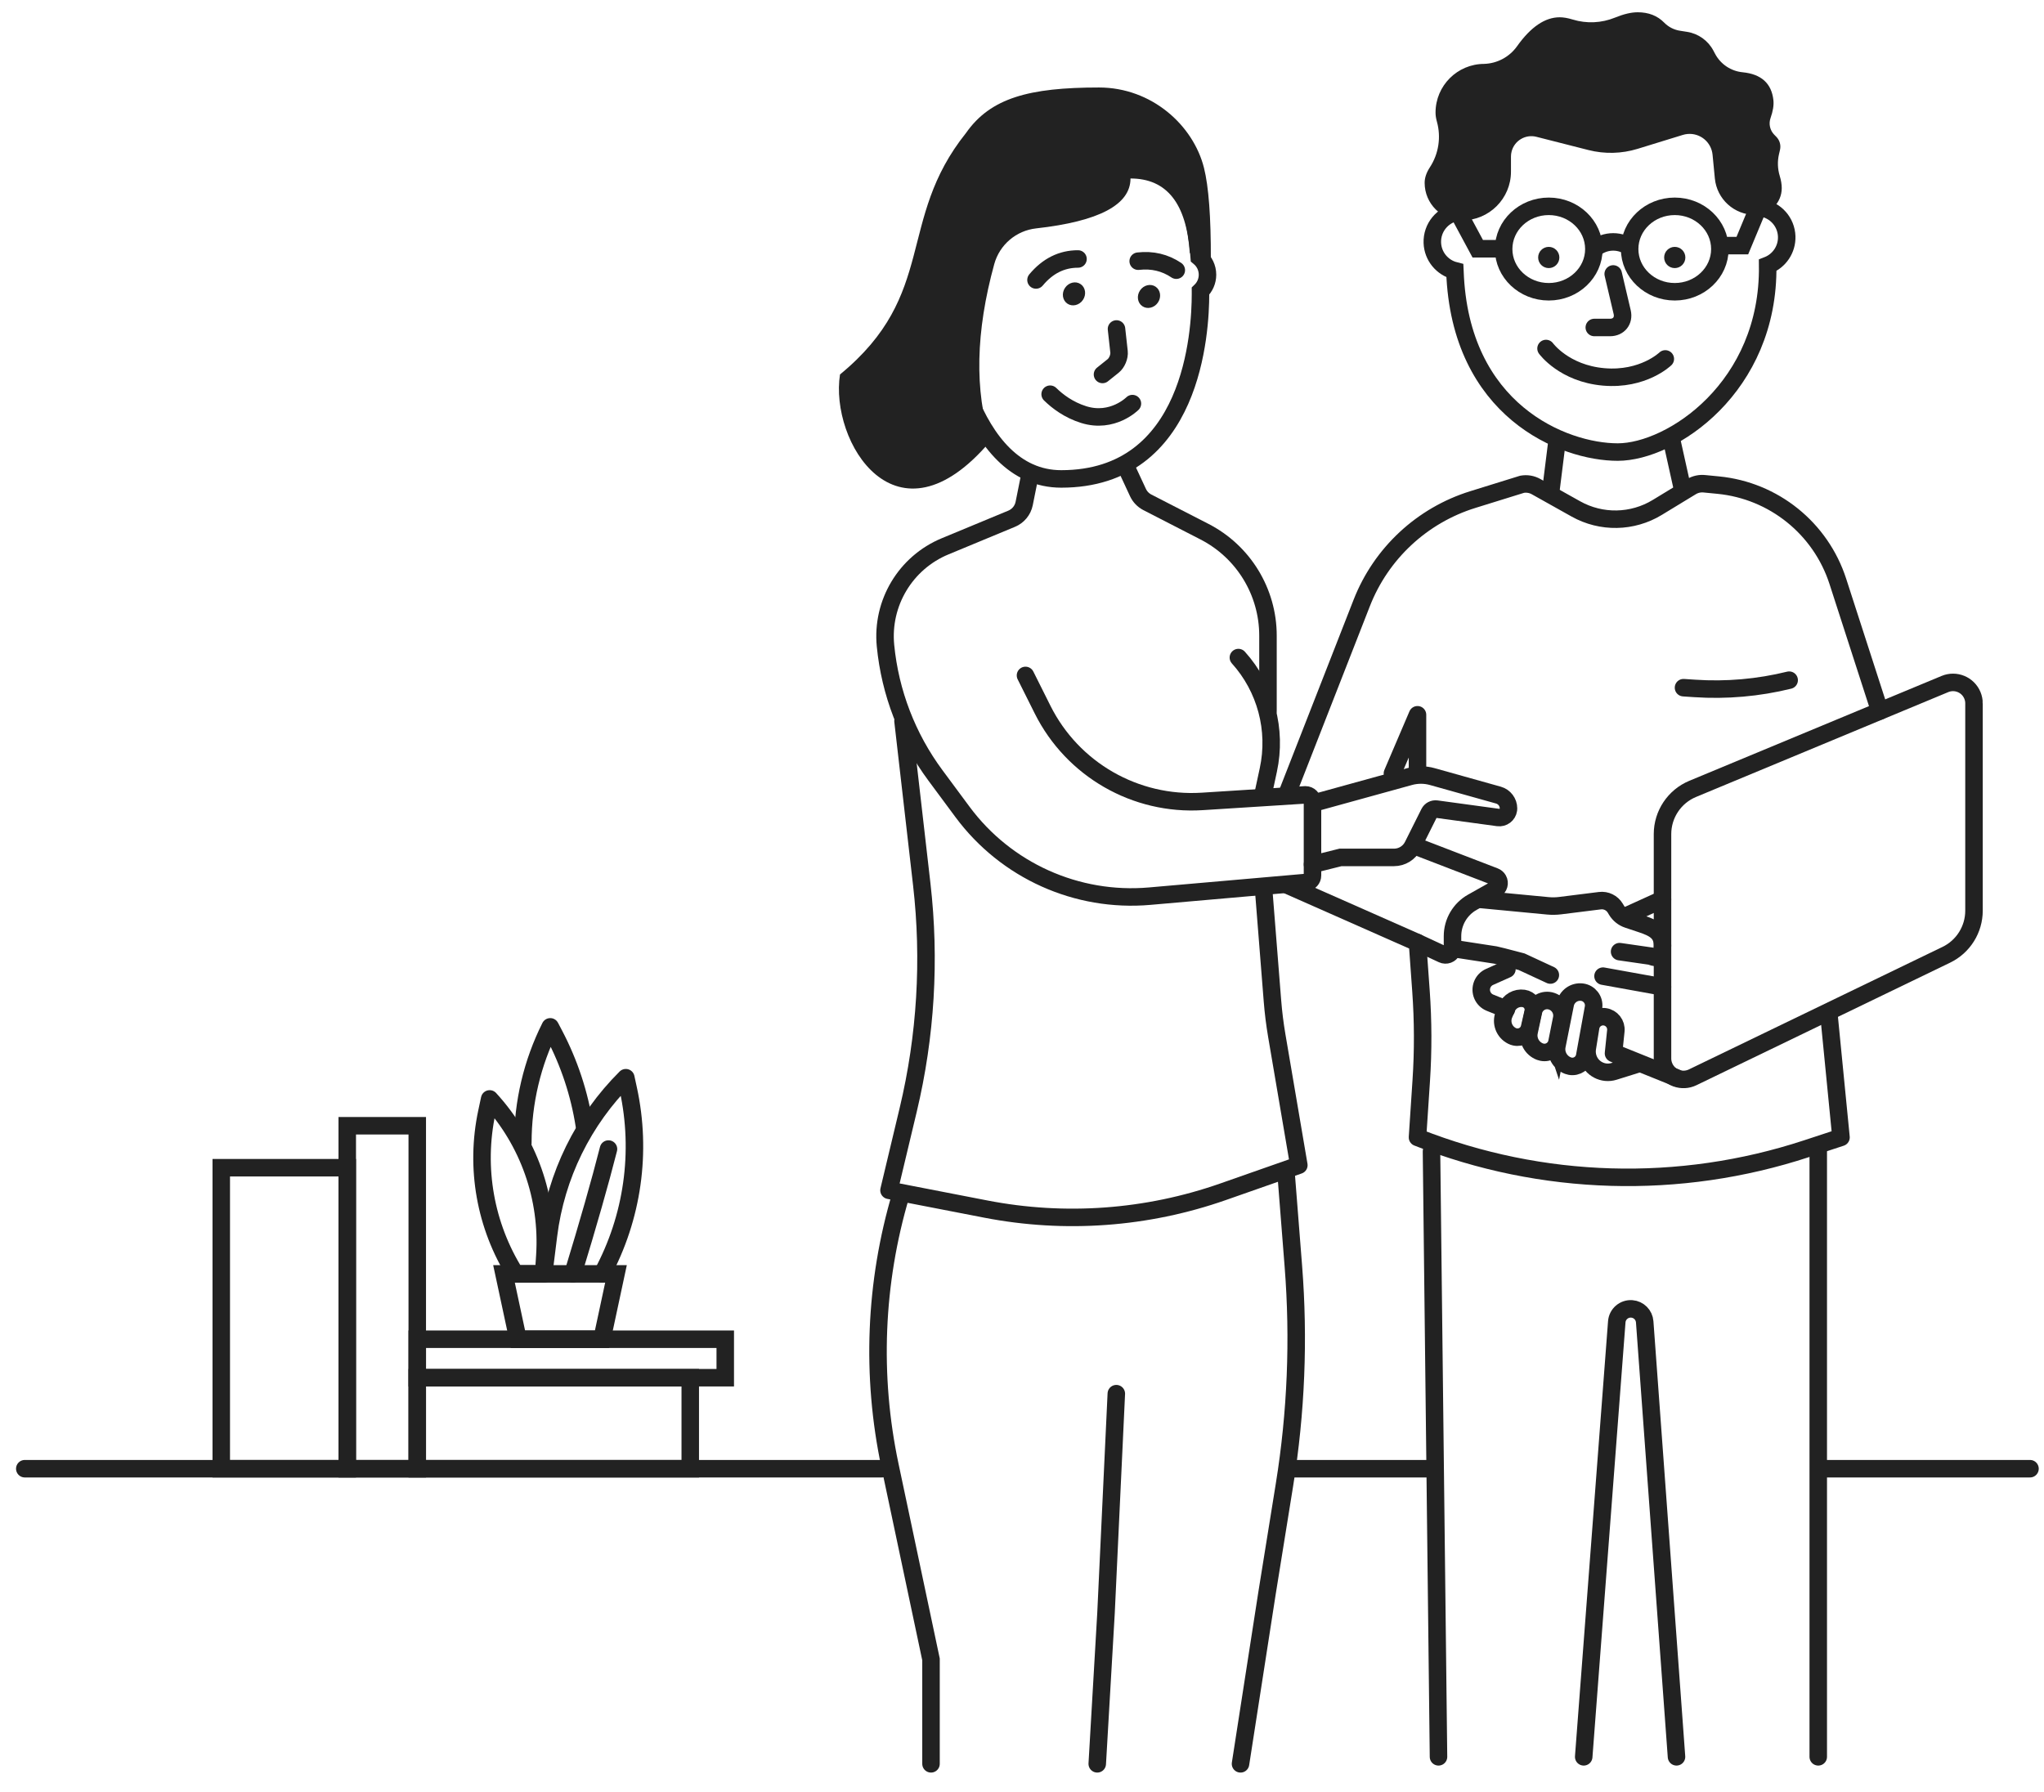 <svg height="256" viewBox="0 0 292 256" width="292" xmlns="http://www.w3.org/2000/svg"><g fill="none" fill-rule="evenodd"><path d="m261.282 145.021 1.718 17.479-4.942 1.624c-18.141 5.96-37.796 5.386-55.558-1.624l.535-8.108c.281-4.256.268-8.527-.037-12.782l-.498-6.933-18.5-8.178m-.054-13.282 10.589-27.074c2.769-7.08 8.609-12.516 15.87-14.77l7.038-2.185c.683-.122 1.388-.003 1.993.336l5.69 3.187c3.629 2.032 8.071 1.951 11.623-.211l4.868-2.963c.572-.348 1.244-.495 1.909-.417l1.942.19c7.923.776 14.631 6.177 17.08 13.752l5.993 18.535" stroke="#222" stroke-linecap="round" stroke-linejoin="round" stroke-width="2.5"/><path d="m205.5 251-1-86.5m55.25 0v86.5" stroke="#222" stroke-linecap="round" stroke-width="2.5"/><path d="m226.244 251 4.724-62.155c.084-1.101 1.044-1.926 2.146-1.843.987.075 1.771.861 1.843 1.848l4.544 62.149" stroke="#222" stroke-linecap="round" stroke-width="2.5"/><path d="m220.631 50.503s2.879 3.326 8.554 3.326 8.554-3.326 8.554-3.326" stroke="#222" stroke-linecap="round" stroke-width="2.5" transform="matrix(-.996 -.087 -.087 .996 462.044 20.173)"/><path d="m232.511 6.74c13.99 1.224 18.98 13.694 19.642 25.665 1.889.577 3.183 2.413 3.004 4.461-.163 1.858-1.491 3.335-3.201 3.772-1.897 17.344-16.918 24.787-24.498 23.857-7.682-.943-21.668-8.589-19.93-28.457l.006-.077c-1.728-.67-2.881-2.421-2.712-4.36.189-2.166 1.962-3.812 4.077-3.901 2.861-11.561 9.905-22.159 23.611-20.96z" stroke="#222" stroke-linecap="round" stroke-width="2.5" transform="matrix(.993 -.122 .122 .993 -2.625 28.294)"/><path d="m229.557 39.138-1.284 5.458c-.285 1.211.483 2.192 1.734 2.192h2.25" stroke="#222" stroke-linecap="round" stroke-width="2.5" transform="matrix(-1 0 0 1 460.014 0)"/><ellipse cx="221.251" cy="35.581" rx="6.445" ry="6.103" stroke="#222" stroke-linecap="round" stroke-width="2.5"/><ellipse cx="239.251" cy="35.581" rx="6.445" ry="6.103" stroke="#222" stroke-linecap="round" stroke-width="2.5"/><circle cx="221.251" cy="36.787" fill="#222" r="1.516"/><circle cx="239.251" cy="36.787" fill="#222" r="1.516"/><path d="m233.952 1.753c1.561 0 2.825.494 3.792 1.482.603.617 1.39 1.022 2.242 1.155l1.027.161c1.602.25 2.993 1.241 3.753 2.674l.247.466c.785 1.481 2.26 2.47 3.929 2.633 2.67.262 4.137 1.589 4.401 3.98.079.712-.057 1.564-.407 2.555-.294.832-.088 1.758.529 2.387l.301.307c.479.489.675 1.188.52 1.854l-.143.612c-.239 1.027-.204 2.098.103 3.107.193.635.289 1.217.289 1.748 0 2.112-1.713 3.825-3.825 3.825-2.965 0-5.445-2.252-5.731-5.203l-.328-3.392c-.175-1.809-1.784-3.134-3.593-2.959-.221.021-.439.065-.651.13l-6.459 1.988c-2.283.703-4.716.763-7.032.173l-7.429-1.891c-1.56-.397-3.147.545-3.544 2.105-.06.235-.09.477-.09.719v2.153c-0 3.847-3.118 6.965-6.965 6.965-2.964 0-5.368-2.403-5.368-5.368 0-.713.249-1.451.747-2.214l-0-0c1.259-1.93 1.625-4.308 1.004-6.527-.13-.463-.194-.893-.194-1.289 0-3.844 3.116-6.961 6.961-6.961-.024 0-.049 0-.072.001l0.0 0c1.894-.042 3.657-.977 4.755-2.521 1.963-2.76 3.994-4.14 6.094-4.14.538 0 1.156.107 1.853.321l0-0c1.984.608 4.118.512 6.04-.272 1.248-.509 2.328-.764 3.242-.764z" fill="#222"/><path d="m245.757 35.088h3.15l2.25-5.4" stroke="#222" stroke-width="2.5"/><path d="m214.707 35.538h-3.6l-3.15-5.85" stroke="#222" stroke-width="2.5"/><path d="m227.757 35.538c1.564-1.303 3.836-1.303 5.4 0" stroke="#222" stroke-width="2.5"/><path d="m149.794 56.427s2.18 3.391 6.482 2.986c2.253-.212 4.072-1.077 5.295-1.854" stroke="#222" stroke-linecap="round" stroke-width="2.5" transform="matrix(-.978 -.208 -.208 .978 320.009 33.634)"/><path d="m158 20.5c8.803.965 12.502 5.541 13.319 16.244.721.596 1.181 1.497 1.181 2.506 0 .922-.384 1.755-1.001 2.346.001.133.001.268.001.404 0 5.305-1.074 26.425-19.899 26.425-13.31 0-16.601-21.846-16.601-27.925 0-14.5 12.873-21.111 23-20z" stroke="#222" stroke-linecap="round" stroke-width="2.5"/><path d="m158 47-.362 3.258c-.076.686.298 1.59.836 2.021l1.526 1.221" stroke="#222" stroke-linecap="round" stroke-width="2.5" transform="matrix(-1 0 0 1 317.5 0)"/><path d="m282 100.496v29.612c0 2.686-1.537 5.135-3.955 6.303l-36.24 17.509c-1.492.721-3.286.096-4.006-1.396-.197-.407-.299-.853-.299-1.305v-32.048c0-2.828 1.702-5.378 4.313-6.464l36.036-14.981c1.53-.636 3.286.089 3.922 1.619.152.365.23.756.23 1.152z" stroke="#222" stroke-linecap="round" stroke-width="2.5"/><path d="m239.5 154-8.132-3.279m-16.168-6.519-2.342-.944c-1.024-.413-1.52-1.578-1.107-2.603.193-.48.565-.866 1.037-1.077 1.105-.495 1.933-.867 2.486-1.114" stroke="#222" stroke-linecap="round" stroke-width="2.5"/><path d="m222.5 62.5-1 8" stroke="#222" stroke-width="2.5"/><path d="m238.5 61.5 2 9" stroke="#222" stroke-width="2.5"/><ellipse cx="153.425" cy="42.017" fill="#222" rx="1.544" ry="1.685" transform="matrix(.829 .559 -.559 .829 49.725 -78.611)"/><ellipse cx="164.14" cy="42.388" fill="#222" rx="1.544" ry="1.685" transform="matrix(.829 .559 -.559 .829 51.765 -84.539)"/><path d="m218.448 147.411.62-2.896c.231-1.076 1.29-1.762 2.366-1.531.022.005.044.01.066.015 1.12.28 1.822 1.39 1.596 2.522l-.677 3.384c-.197.984-1.154 1.622-2.137 1.425-.096-.019-.19-.046-.282-.08-1.149-.431-1.81-1.638-1.552-2.839z" stroke="#222" stroke-linecap="round" stroke-width="2.5"/><path d="m214.856 144.934.376-.907c.398-.961 1.397-1.53 2.426-1.383.888.127 1.505.949 1.378 1.837-.006.045-.015.091-.025.135l-.508 2.205c-.218.947-1.163 1.538-2.111 1.32-.136-.031-.267-.079-.392-.141-1.127-.563-1.626-1.902-1.144-3.066z" stroke="#222" stroke-linecap="round" stroke-width="2.5"/><path d="m222.419 149.405 1.186-5.929c.223-1.114 1.268-1.867 2.395-1.726 1.045.131 1.786 1.084 1.655 2.128-.004.035-.01.07-.016.105l-1.257 6.915c-.176.97-1.105 1.613-2.075 1.436-.105-.019-.208-.047-.307-.085-1.153-.432-1.823-1.637-1.581-2.845z" stroke="#222" stroke-linecap="round" stroke-width="2.5"/><path d="m226.758 149.76.479-2.994c.155-.969 1.058-1.634 2.029-1.496.977.14 1.67 1.026 1.568 2.008l-.334 3.221 3.5 1.5-3.419 1.068c-1.568.49-3.236-.384-3.725-1.951-.137-.439-.171-.903-.098-1.357z" stroke="#222" stroke-linecap="round" stroke-linejoin="round" stroke-width="2.5"/><path d="m147.185 67.583-.871 4.347c-.196.981-.869 1.799-1.793 2.182l-9.508 3.943c-5.652 2.343-9.107 8.105-8.513 14.195.654 6.707 3.119 13.11 7.13 18.526l3.87 5.224c6.213 8.388 16.338 12.945 26.736 12.036l22.351-1.956c.517-.045.913-.478.913-.996v-10.518c0-.552-.448-1-1-1-.021 0-.042.001-.063.002l-14.687.932c-9.547.606-18.53-4.559-22.808-13.116l-2.442-4.884" stroke="#222" stroke-linecap="round" stroke-width="2.5"/><path d="m187.5 123.5 4-1h7.646c1.136 0 2.175-.642 2.683-1.658l2.351-4.701c.191-.383.605-.601 1.03-.544l8.804 1.201c.716.098 1.377-.404 1.474-1.12.008-.059.012-.118.012-.177 0-.887-.59-1.665-1.444-1.904l-9.45-2.646c-1.051-.294-2.162-.296-3.213-.006l-12.892 3.557" stroke="#222" stroke-linecap="round" stroke-width="2.5"/><path d="m148 40c1.667-2 3.667-3 6-3" stroke="#222" stroke-linecap="round" stroke-width="2.5"/><path d="m162.5 37.5c2-.333 3.833 0 5.5 1" stroke="#222" stroke-linecap="round" stroke-width="2.5" transform="matrix(.999 .052 -.052 .999 2.212 -8.597)"/><path d="m148.008 32.632c8.994-1.003 13.492-3.381 13.492-7.132 5.167 0 7.991 3.551 8.472 10.654l3.005.846c.016-6-.31-10.333-.976-13-1.533-6.131-7.5-11.5-15-11.5-10 0-15.5 1.5-19 6.5-10 12.5-4 23-18 34.5-1.5 9.5 8 25.5 21.5 9.5-2.299-7.183-2.121-15.605.535-25.266l0.0 0c.759-2.763 3.126-4.784 5.974-5.102z" fill="#222"/><g stroke="#222" stroke-width="2.5"><path d="m129 103 2.681 23.36c1.235 10.763.58 21.659-1.935 32.197l-2.746 11.502 13.829 2.683c11.318 2.196 23.017 1.342 33.897-2.474l10.823-3.797-3.15-18.498c-.281-1.65-.488-3.311-.62-4.98l-1.279-16.143" stroke-linecap="round" stroke-linejoin="round"/><path d="m207.5 135.5 6.127.943c.166.025 1.415.346 3.749.96l4.102 1.903m9.891-3.344 4.448.642c1.123.487 1.684-.009 1.684-1.488 0-1.888-1.208-2.519-3-3.116l-1.947-.649c-.679-.226-1.255-.688-1.624-1.303l-.179-.298c-.456-.76-1.317-1.179-2.196-1.069l-5.68.71c-.581.073-1.168.081-1.751.026l-9.623-.916" stroke-linecap="round"/><path d="m232 131 5.5-2.5" stroke-linecap="round"/><path d="m202.5 134.678 3.579 1.662c.501.233 1.096.015 1.328-.486.061-.132.093-.276.093-.421v-1.683c0-2.008 1.083-3.859 2.833-4.843l3.315-1.865c.481-.271.652-.88.381-1.362-.114-.203-.295-.36-.513-.443l-11.016-4.237" stroke-linecap="round"/><path d="m161 67 1.566 3.369c.281.605.756 1.099 1.35 1.404l8.154 4.189c5.569 2.861 9.07 8.596 9.07 14.856v10.78" stroke-linecap="round"/><path d="m176.912 93.948c3.92 4.349 5.513 10.317 4.282 16.041l-.694 3.229" stroke-linecap="round" stroke-linejoin="round"/><path d="m202.5 110.5v-8.38l-3.583 8.38" stroke-linecap="round" stroke-linejoin="round"/><path d="m229.002 139.463 8.498 1.534" stroke-linecap="round"/><path d="m128.691 170.688c-3.735 12.565-4.269 25.865-1.554 38.69l5.864 27.702v14.92" stroke-linecap="round"/><path d="m183.698 167.305 1.07 13.618c.818 10.41.393 20.88-1.268 31.189l-2.468 15.319c-.021.133-.042.266-.063.399l-3.753 24.171" stroke-linecap="round"/><path d="m159.474 199.115-1.474 31.373-1.25 21.512" stroke-linecap="round" stroke-linejoin="round"/><path d="m126 209.836h-122.459" stroke-linecap="round"/><path d="m205 209.836h-20.459" stroke-linecap="round"/><path d="m290 209.836h-29.459" stroke-linecap="round"/><path d="m31.608 166.836h18v43h-18z" stroke-linecap="round"/><path d="m59.608 196.836h39v13h-39z" stroke-linecap="round"/><path d="m59.608 191.336h44v5.5h-44z" stroke-linecap="round"/><path d="m49.608 160.836h10v49h-10z" stroke-linecap="round"/><path d="m240.5 98.25 1.603.107c4.531.303 9.082-.095 13.492-1.181" stroke-linecap="round"/><path d="m72 182h16l-2 9.336h-12z" stroke-linecap="round"/><path d="m73.632 182c-4.311-6.873-5.777-15.155-4.087-23.09l.406-1.907c5.568 6.068 8.416 14.145 7.886 22.363l-.17 2.634z" stroke-linecap="round" stroke-linejoin="round"/><path d="m74.692 163.324v-.074c0-5.744 1.341-11.409 3.916-16.543l.586 1.117c2.137 4.071 3.587 8.468 4.291 13.012" stroke-linecap="round" stroke-linejoin="round"/><path d="m86.029 182c4.353-8.065 5.677-17.422 3.731-26.378l-.358-1.649c-6.092 6.059-9.981 13.983-11.046 22.509l-.689 5.517" stroke-linecap="round" stroke-linejoin="round"/><path d="m81.842 182c2.175-7.116 3.87-13.061 5.084-17.835" stroke-linecap="round"/></g></g></svg>